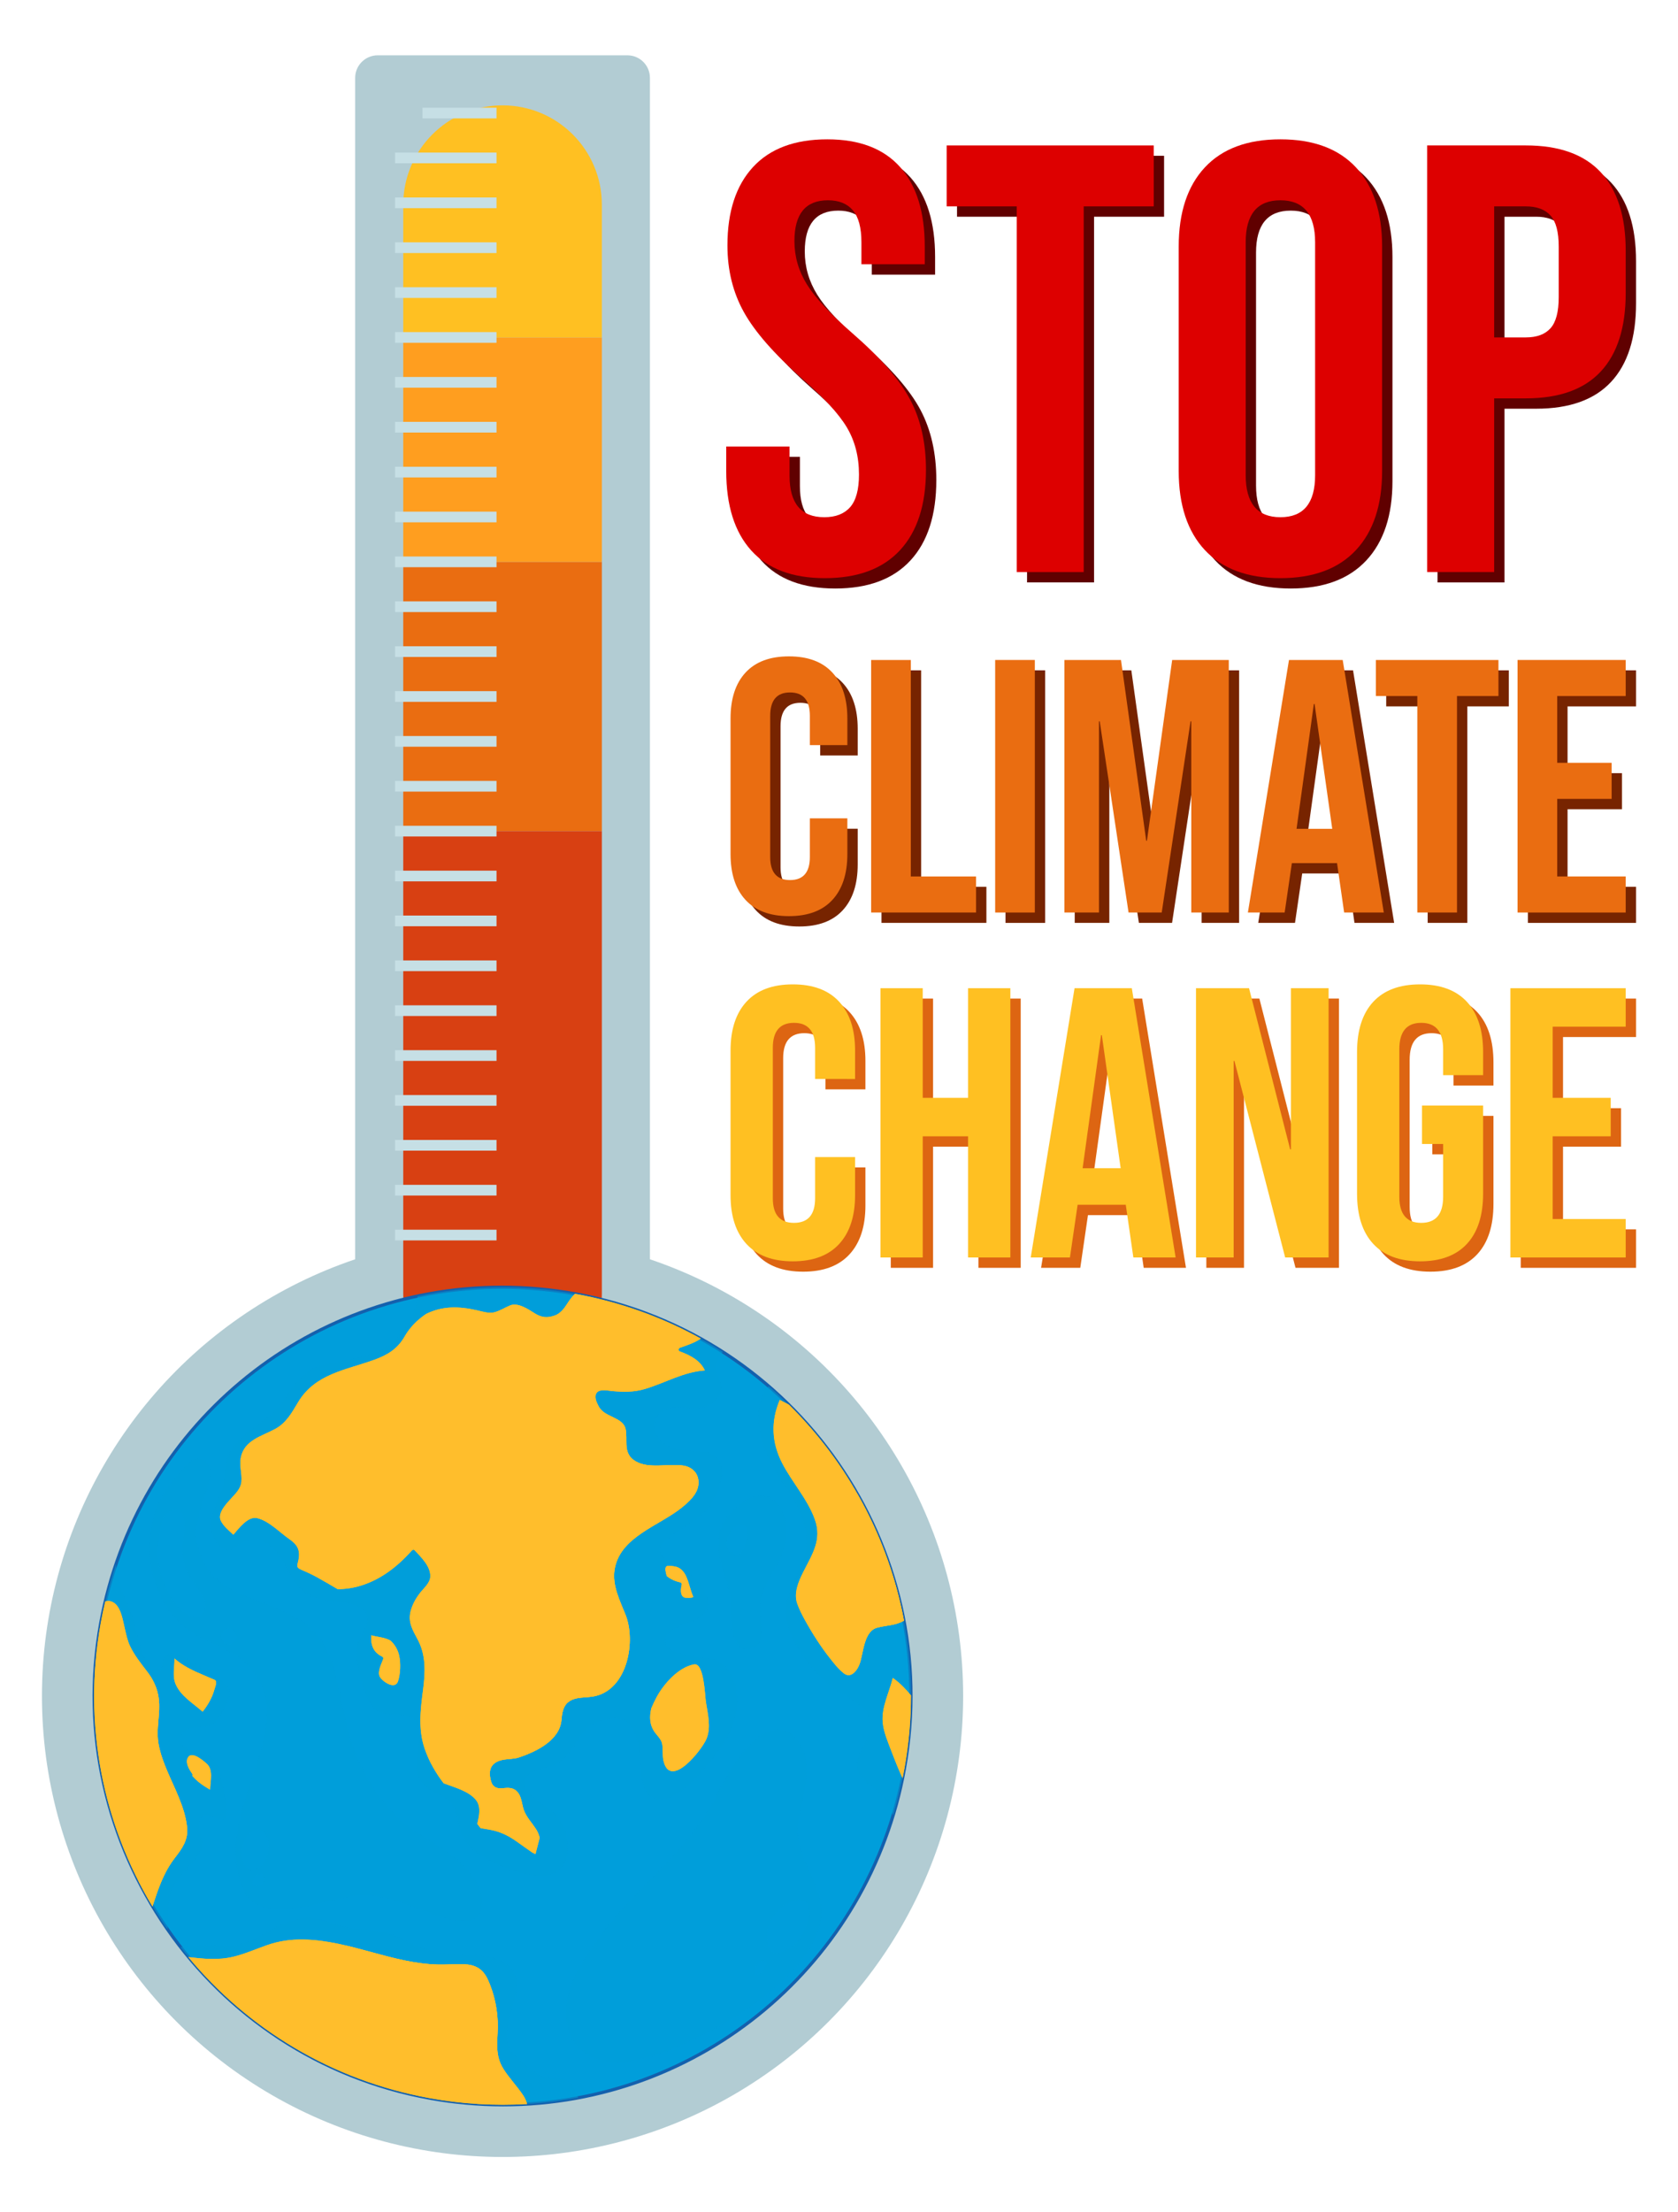 <?xml version="1.0" encoding="utf-8"?>
<!-- Generator: Adobe Illustrator 27.5.0, SVG Export Plug-In . SVG Version: 6.00 Build 0)  -->
<svg version="1.1" xmlns="http://www.w3.org/2000/svg" xmlns:xlink="http://www.w3.org/1999/xlink" x="0px" y="0px"
	 viewBox="0 0 2050.725 2701.566" style="enable-background:new 0 0 2050.725 2701.566;" xml:space="preserve">
<g id="Layer_1">
</g>
<g id="Layer_2">
	<g>
		<g>
			<g>
				<g>
					<path style="fill:#600000;" d="M930.685,684.803c-20.35-22.577-30.512-54.95-30.512-97.129v-29.778h77.401v35.725
						c0,33.756,14.141,50.618,42.424,50.618c13.889,0,24.433-4.099,31.634-12.281c7.185-8.19,10.79-21.459,10.79-39.824
						c0-21.829-4.963-41.045-14.885-57.682c-9.93-16.613-28.283-36.585-55.074-59.909c-33.752-29.769-57.313-56.685-70.707-80.756
						c-13.398-24.063-20.097-51.229-20.097-81.496c0-41.182,10.42-73.058,31.261-95.642c20.84-22.569,51.1-33.861,90.799-33.861
						c39.193,0,68.846,11.292,88.943,33.861c20.097,22.584,30.143,54.957,30.143,97.128v21.588h-77.405V308.57
						c0-17.866-3.476-30.887-10.42-39.076c-6.952-8.19-17.119-12.281-30.513-12.281c-27.295,0-40.938,16.629-40.938,49.871
						c0,18.863,5.084,36.465,15.259,52.844c10.163,16.372,28.652,36.224,55.448,59.539c34.238,29.77,57.799,56.823,70.707,81.127
						c12.895,24.313,19.349,52.844,19.349,85.587c0,42.685-10.544,75.428-31.63,98.245c-21.097,22.834-51.727,34.238-91.916,34.238
						C981.042,718.663,951.027,707.388,930.685,684.803z"/>
					<path style="fill:#600000;" d="M1255.188,264.655h-85.591v-74.423h253.052v74.423h-85.591v446.566h-81.87V264.655z"/>
					<path style="fill:#600000;" d="M1485.166,684.425c-21.338-22.817-32.004-55.078-32.004-96.751V313.778
						c0-41.68,10.666-73.925,32.004-96.758c21.327-22.81,52.1-34.23,92.29-34.23s70.951,11.42,92.291,34.23
						c21.326,22.833,32.003,55.078,32.003,96.758v273.897c0,41.672-10.677,73.934-32.003,96.751
						c-21.339,22.834-52.101,34.238-92.291,34.238S1506.492,707.259,1485.166,684.425z M1619.88,592.883V308.57
						c0-34.238-14.141-51.358-42.424-51.358c-28.283,0-42.424,17.12-42.424,51.358v284.313c0,34.237,14.141,51.357,42.424,51.357
						C1605.738,644.24,1619.88,627.121,1619.88,592.883z"/>
					<path style="fill:#600000;" d="M1756.824,190.232h120.569c40.68,0,71.197,10.914,91.547,32.743
						c20.342,21.844,30.517,53.849,30.517,96.011v51.357c0,42.179-10.175,74.182-30.517,96.011
						c-20.35,21.837-50.866,32.752-91.547,32.752h-38.698v212.115h-81.871V190.232z M1877.393,424.674
						c13.398,0,23.448-3.721,30.143-11.164c6.699-7.442,10.05-20.092,10.05-37.959v-61.774c0-17.858-3.351-30.517-10.05-37.959
						c-6.695-7.443-16.745-11.164-30.143-11.164h-38.698v160.019H1877.393z"/>
				</g>
				<g>
					<path style="fill:#772400;" d="M923.742,1111.577c-12.192-13.218-18.284-31.869-18.284-55.957V889.954
						c0-24.084,6.093-42.74,18.284-55.957c12.187-13.217,29.887-19.826,53.094-19.826c23.199,0,40.901,6.609,53.093,19.826
						c12.185,13.217,18.285,31.873,18.285,55.957v32.601h-45.823v-35.689c0-19.088-8.081-28.637-24.232-28.637
						c-16.157,0-24.234,9.549-24.234,28.637v172.278c0,18.798,8.077,28.2,24.234,28.2c16.151,0,24.232-9.401,24.232-28.2v-47.146
						h45.823v43.621c0,24.089-6.099,42.739-18.285,55.957c-12.192,13.217-29.894,19.826-53.093,19.826
						C953.629,1131.403,935.93,1124.794,923.742,1111.577z"/>
					<path style="fill:#772400;" d="M1077.292,818.577h48.466v264.362h79.749v44.058h-128.215V818.577z"/>
					<path style="fill:#772400;" d="M1228.856,818.577h48.466v308.42h-48.466V818.577z"/>
					<path style="fill:#772400;" d="M1313.446,818.577h69.172l30.843,220.741h0.882l30.841-220.741h69.175v308.42h-45.823V893.48
						h-0.88l-35.249,233.516h-40.535l-35.249-233.516h-0.88v233.516h-42.297V818.577z"/>
					<path style="fill:#772400;" d="M1587.936,818.577h65.651l50.227,308.42h-48.466l-8.812-61.243v0.88h-55.075l-8.812,60.363
						h-44.94L1587.936,818.577z M1640.807,1024.779l-21.589-152.447h-0.88l-21.149,152.447H1640.807z"/>
					<path style="fill:#772400;" d="M1744.791,862.635h-50.668v-44.058h149.804v44.058h-50.669v264.362h-48.466V862.635z"/>
					<path style="fill:#772400;" d="M1867.277,818.577h132.179v44.058h-83.712v81.512h66.53v44.063h-66.53v94.729h83.712v44.058
						h-132.179V818.577z"/>
				</g>
				<g>
					<path style="fill:#DD6512;" d="M924.952,1531.79c-12.998-14.092-19.494-33.976-19.494-59.658v-176.619
						c0-25.677,6.496-45.567,19.494-59.658c12.993-14.092,31.863-21.137,56.604-21.137c24.734,0,43.606,7.046,56.605,21.137
						c12.991,14.091,19.493,33.981,19.493,59.658v34.757H1008.8v-38.049c0-20.351-8.616-30.531-25.834-30.531
						c-17.226,0-25.837,10.18-25.837,30.531v183.671c0,20.041,8.611,30.065,25.837,30.065c17.219,0,25.834-10.024,25.834-30.065
						v-50.264h48.854v46.505c0,25.683-6.503,45.567-19.493,59.658c-12.998,14.091-31.871,21.137-56.605,21.137
						C956.815,1552.927,937.945,1545.881,924.952,1531.79z"/>
					<path style="fill:#DD6512;" d="M1088.655,1219.415h51.671v133.874h55.427v-133.874h51.671v328.815h-51.671v-147.965h-55.427
						v147.965h-51.671V1219.415z"/>
					<path style="fill:#DD6512;" d="M1325.87,1219.415h69.994l53.547,328.815h-51.671l-9.394-65.293v0.938h-58.717l-9.395,64.355
						h-47.913L1325.87,1219.415z M1382.239,1439.252l-23.017-162.528h-0.938l-22.547,162.528H1382.239z"/>
					<path style="fill:#DD6512;" d="M1474.302,1219.415h64.822l50.263,196.819h0.938v-196.819h46.036v328.815h-53.081
						l-62.004-240.036h-0.941v240.036h-46.033V1219.415z"/>
					<path style="fill:#DD6512;" d="M1690.845,1531.557c-13.153-14.248-19.729-34.68-19.729-61.301V1297.39
						c0-26.615,6.576-47.048,19.729-61.302c13.153-14.243,32.249-21.37,57.307-21.37c25.051,0,44.157,7.127,57.309,21.37
						c13.153,14.254,19.73,34.686,19.73,61.302v28.183h-48.854v-31.47c0-21.609-8.925-32.414-26.775-32.414
						c-17.85,0-26.775,10.805-26.775,32.414v179.906c0,21.304,8.925,31.947,26.775,31.947c17.85,0,26.775-10.643,26.775-31.947
						v-64.349H1750.5v-46.977h74.691v107.573c0,26.621-6.577,47.052-19.73,61.301c-13.153,14.254-32.259,21.37-57.309,21.37
						C1723.094,1552.927,1703.998,1545.81,1690.845,1531.557z"/>
					<path style="fill:#DD6512;" d="M1858.537,1219.415h140.919v46.971h-89.248v86.903h70.929v46.976h-70.929v100.994h89.248v46.972
						h-140.919V1219.415z"/>
				</g>
			</g>
			<g>
				<g>
					<path style="fill:#DD0000;" d="M918.044,672.163c-20.35-22.577-30.512-54.949-30.512-97.129v-29.778h77.401v35.725
						c0,33.755,14.141,50.618,42.423,50.618c13.889,0,24.433-4.099,31.634-12.281c7.185-8.19,10.79-21.459,10.79-39.824
						c0-21.829-4.963-41.045-14.885-57.682c-9.93-16.613-28.283-36.585-55.074-59.909c-33.752-29.769-57.313-56.685-70.707-80.756
						c-13.397-24.063-20.097-51.229-20.097-81.496c0-41.182,10.42-73.058,31.261-95.642c20.84-22.569,51.1-33.861,90.799-33.861
						c39.193,0,68.846,11.292,88.943,33.861c20.097,22.584,30.143,54.957,30.143,97.128v21.588h-77.405V295.93
						c0-17.866-3.476-30.886-10.42-39.076c-6.952-8.19-17.119-12.281-30.513-12.281c-27.294,0-40.938,16.628-40.938,49.87
						c0,18.863,5.084,36.465,15.259,52.844c10.163,16.372,28.652,36.224,55.448,59.539c34.238,29.77,57.799,56.823,70.707,81.127
						c12.895,24.313,19.349,52.844,19.349,85.587c0,42.685-10.544,75.428-31.63,98.245c-21.097,22.834-51.727,34.238-91.916,34.238
						C968.401,706.023,938.387,694.747,918.044,672.163z"/>
					<path style="fill:#DD0000;" d="M1242.547,252.015h-85.591v-74.423h253.052v74.423h-85.591v446.566h-81.87V252.015z"/>
					<path style="fill:#DD0000;" d="M1472.525,671.785c-21.338-22.817-32.004-55.078-32.004-96.751V301.137
						c0-41.68,10.666-73.925,32.004-96.758c21.327-22.81,52.101-34.23,92.29-34.23c40.19,0,70.952,11.421,92.291,34.23
						c21.326,22.833,32.003,55.078,32.003,96.758v273.897c0,41.672-10.677,73.934-32.003,96.751
						c-21.339,22.834-52.101,34.238-92.291,34.238C1524.626,706.023,1493.852,694.619,1472.525,671.785z M1607.239,580.243V295.93
						c0-34.238-14.141-51.357-42.424-51.357c-28.283,0-42.424,17.119-42.424,51.357v284.313c0,34.237,14.141,51.357,42.424,51.357
						C1593.098,631.6,1607.239,614.48,1607.239,580.243z"/>
					<path style="fill:#DD0000;" d="M1744.183,177.591h120.569c40.68,0,71.197,10.914,91.547,32.743
						c20.342,21.844,30.518,53.849,30.518,96.011v51.357c0,42.179-10.175,74.182-30.518,96.011
						c-20.35,21.837-50.866,32.752-91.547,32.752h-38.698v212.115h-81.87V177.591z M1864.752,412.034
						c13.398,0,23.448-3.721,30.143-11.164c6.699-7.442,10.05-20.092,10.05-37.959v-61.774c0-17.858-3.351-30.517-10.05-37.959
						c-6.695-7.443-16.745-11.164-30.143-11.164h-38.698v160.019H1864.752z"/>
				</g>
				<g>
					<path style="fill:#EA6D11;" d="M911.102,1098.936c-12.192-13.218-18.284-31.868-18.284-55.957V877.314
						c0-24.084,6.093-42.74,18.284-55.957c12.187-13.217,29.887-19.826,53.094-19.826c23.2,0,40.901,6.609,53.093,19.826
						c12.185,13.217,18.285,31.873,18.285,55.957v32.602H989.75v-35.689c0-19.089-8.081-28.637-24.232-28.637
						c-16.157,0-24.234,9.549-24.234,28.637v172.278c0,18.798,8.077,28.2,24.234,28.2c16.151,0,24.232-9.401,24.232-28.2v-47.146
						h45.823v43.62c0,24.089-6.099,42.74-18.285,55.957c-12.192,13.217-29.893,19.826-53.093,19.826
						C940.989,1118.762,923.289,1112.153,911.102,1098.936z"/>
					<path style="fill:#EA6D11;" d="M1064.651,805.936h48.466v264.362h79.749v44.058h-128.215V805.936z"/>
					<path style="fill:#EA6D11;" d="M1216.215,805.936h48.466v308.42h-48.466V805.936z"/>
					<path style="fill:#EA6D11;" d="M1300.806,805.936h69.173l30.843,220.742h0.882l30.841-220.742h69.175v308.42h-45.823V880.84
						h-0.88l-35.249,233.516h-40.535l-35.249-233.516h-0.88v233.516h-42.297V805.936z"/>
					<path style="fill:#EA6D11;" d="M1575.295,805.936h65.652l50.227,308.42h-48.466l-8.812-61.243v0.88h-55.075l-8.811,60.363
						h-44.94L1575.295,805.936z M1628.167,1012.138l-21.589-152.447h-0.88l-21.149,152.447H1628.167z"/>
					<path style="fill:#EA6D11;" d="M1732.15,849.994h-50.669v-44.058h149.804v44.058h-50.669v264.362h-48.466V849.994z"/>
					<path style="fill:#EA6D11;" d="M1854.638,805.936h132.179v44.058h-83.713v81.512h66.529v44.063h-66.529v94.729h83.713v44.058
						h-132.179V805.936z"/>
				</g>
				<g>
					<path style="fill:#FFC022;" d="M912.311,1519.15c-12.998-14.092-19.494-33.976-19.494-59.658v-176.62
						c0-25.677,6.496-45.567,19.494-59.658c12.993-14.092,31.863-21.137,56.604-21.137c24.734,0,43.606,7.046,56.605,21.137
						c12.991,14.091,19.493,33.981,19.493,59.658v34.757H996.16v-38.049c0-20.351-8.616-30.531-25.835-30.531
						c-17.226,0-25.837,10.18-25.837,30.531v183.671c0,20.041,8.611,30.065,25.837,30.065c17.219,0,25.835-10.024,25.835-30.065
						v-50.264h48.853v46.505c0,25.682-6.503,45.566-19.493,59.658c-12.998,14.091-31.871,21.137-56.605,21.137
						C944.174,1540.287,925.305,1533.241,912.311,1519.15z"/>
					<path style="fill:#FFC022;" d="M1076.014,1206.774h51.671v133.874h55.427v-133.874h51.671v328.815h-51.671v-147.965h-55.427
						v147.965h-51.671V1206.774z"/>
					<path style="fill:#FFC022;" d="M1313.23,1206.774h69.994l53.547,328.815h-51.671l-9.394-65.293v0.938h-58.717l-9.395,64.355
						h-47.913L1313.23,1206.774z M1369.598,1426.612l-23.017-162.528h-0.938l-22.547,162.528H1369.598z"/>
					<path style="fill:#FFC022;" d="M1461.662,1206.774h64.822l50.263,196.819h0.938v-196.819h46.036v328.815h-53.081
						l-62.004-240.036h-0.941v240.036h-46.033V1206.774z"/>
					<path style="fill:#FFC022;" d="M1678.204,1518.916c-13.153-14.248-19.729-34.68-19.729-61.301v-172.866
						c0-26.615,6.576-47.048,19.729-61.302c13.153-14.243,32.249-21.37,57.307-21.37c25.05,0,44.156,7.127,57.309,21.37
						c13.153,14.254,19.73,34.686,19.73,61.302v28.183h-48.854v-31.47c0-21.609-8.925-32.413-26.775-32.413
						c-17.85,0-26.775,10.805-26.775,32.413v179.906c0,21.304,8.925,31.947,26.775,31.947c17.849,0,26.775-10.643,26.775-31.947
						v-64.349h-25.837v-46.977h74.69v107.573c0,26.62-6.577,47.052-19.73,61.301c-13.153,14.254-32.259,21.371-57.309,21.371
						C1710.453,1540.287,1691.358,1533.17,1678.204,1518.916z"/>
					<path style="fill:#FFC022;" d="M1845.897,1206.774h140.92v46.971h-89.249v86.903h70.929v46.976h-70.929v100.994h89.249v46.971
						h-140.92V1206.774z"/>
				</g>
			</g>
		</g>
		<g>
			<path style="fill:#B2CCD3;" d="M766.716,67.539H461.633c-15.232,0-27.58,12.348-27.58,27.58v1605.582
				c0,15.232,12.348,27.58,27.58,27.58h305.083c15.232,0,27.58-12.348,27.58-27.58V95.119
				C794.296,79.887,781.948,67.539,766.716,67.539z"/>
			<circle style="fill:#B2CCD3;" cx="614.175" cy="2071.12" r="562.907"/>
			<g>
				<rect x="492.804" y="686.114" style="fill:#EA6D11;" width="242.742" height="328.84"/>
				<path style="fill:#D84012;" d="M492.804,1580.197c0,67.03,54.34,121.37,121.371,121.37l0,0
					c67.031,0,121.371-54.34,121.371-121.37v-565.244H492.804V1580.197z"/>
				<rect x="492.804" y="412.08" style="fill:#FF9E1F;" width="242.742" height="274.034"/>
				<path style="fill:#FFC022;" d="M735.546,250.028c0-67.03-54.34-121.37-121.371-121.37l0,0
					c-67.032,0-121.371,54.34-121.371,121.37V412.08h242.742V250.028z"/>
			</g>
		</g>
		<g>
			<g>
				<g>
					<path style="fill:#009EDB;" d="M1105.283,2159.909c-49.018,271.224-308.655,451.361-579.894,402.327
						c-271.227-49.036-451.354-308.667-402.322-579.902c49.036-271.235,308.653-451.365,579.895-402.33
						C974.201,1629.039,1154.318,1888.662,1105.283,2159.909z"/>
					<path style="fill:#1460AD;" d="M614.75,2572.247c-29.878,0-60.06-2.719-89.71-8.079
						c-271.861-49.15-453.051-310.316-403.907-582.184c43.159-238.725,250.27-411.993,492.464-411.993
						c29.878,0,60.062,2.719,89.712,8.079c271.863,49.146,453.056,310.316,403.907,582.188
						C1064.07,2398.979,856.96,2572.247,614.75,2572.247z M613.597,1573.92c-240.294,0-445.778,171.909-488.597,408.763
						c-48.761,269.735,131.008,528.856,400.738,577.619c29.42,5.321,59.368,8.017,89.012,8.017
						c240.307,0,445.794-171.91,488.599-408.759c48.764-269.739-131.006-528.86-400.738-577.623
						C673.19,1576.616,643.242,1573.92,613.597,1573.92z"/>
				</g>
				<path style="opacity:0.5;fill:#009EDB;" d="M692.463,2467.172c3.449,33.952,31.243,52.936,64.688,51.16
					c26.014-1.388,51.119-10.407,74.804-20.814c41.839-18.375,83.126-41.939,117.463-72.323
					c30.697-27.148,65.582-68.435,51.13-112.636c-9.379-28.663-27.36-50.428-25.308-82.052c1.285-19.748,7.415-38.79,10.393-57.973
					c0.915-20.243-1.805-41.551-18.428-54.463c-22.795-17.726-49.329,8.539-62.728,26.111
					c-16.834,22.046-27.285,48.418-42.167,71.791c-31.939,50.183-79.077,86.931-116.503,132.664
					c-18.629,22.751-42.248,55.131-51.809,87.69C692.256,2446.587,691.433,2456.942,692.463,2467.172z"/>
				<path style="opacity:0.5;fill:#009EDB;" d="M883.223,1859.896c-1.966,4.891-3.471,9.977-4.41,15.21
					c-4.971,27.554,10.542,49.469,13.574,76.117c1.51,13.173-2.307,64.668,21.179,62.55c26.721-2.405,14.437-33.791,15.158-51.123
					c0.888-21.504,14.065-37.972,23.463-56.35c10.163-19.882,13.838-48.786-0.78-67.905
					C930.497,1811.049,899.712,1835.714,883.223,1859.896z"/>
				<path style="opacity:0.5;fill:#009EDB;" d="M550.556,2264.919c-20.058-14.856-43.218-26.215-61.671-43.185
					c-21.898-20.124-39.096-44.866-51.09-72.074c-14.037-31.839-18.125-64.456-26-97.971c-7.025-29.836-19.113-57.667-46.175-74.096
					c-18.75-11.382-39.637-17.869-59.84-26.085c-17.818-7.227-36.306-16.027-48.721-31.298c-8.387-10.323-13.606-22.203-15.818-34.7
					c-3.25-5.681-2.552-15.536-0.349-25.962c0.407-2.724,0.905-5.44,1.559-8.144c3.246-13.441,8.549-26.507,12.445-39.814
					c2.294-11.186,3.211-25.536-7.337-29.733c-11.469-4.577-25.243,12.854-31.29,20.296c-10.233,12.563-21.882,27.922-26.596,43.737
					c-9.141,30.692-9.04,64.161,2.777,94.216c11.498,29.257,29.453,48.203,57.538,61.725c19.671,9.475,41.433,17.948,55.994,34.999
					c43.442,50.885,6.249,113.53-8.487,167.476c-8.984,32.913-14.586,65.503-1.914,98.439c1.398,3.64,3.009,7.223,4.799,10.676
					c30.26,41.122,105.835-0.621,147.008,0.967c30.667,1.181,56.855,14.124,85.121,24.408c13.994,5.087,50.597,15.64,55.614-6.951
					C594.239,2304.426,570.571,2279.741,550.556,2264.919z"/>
				<path style="opacity:0.5;fill:#009EDB;" d="M702.91,2553.298c-6.581-15.847-17.958-15.398-33.158-16.837
					c-13.271-1.254-21.94-9.099-31.365-17.872c-6.678-6.202-14.458-12.298-17.337-21.355c-6.191-19.418,3.809-38.325,8.196-56.983
					c2.817-11.942,4.22-25.532-4.067-35.809c-8.437-10.461-20.98-14.052-33.889-15.682c-24.784-3.138-50.129-0.142-73.8-9.36
					c-17.224-6.698-34.296-16.775-52.429-20.641c-14.4-3.058-29.593-2.042-43.801-5.529c-16.401-4.024-32.986-12.896-50.294-10.871
					c-15.081,1.772-28.235,8.201-41.365,15.474c-11.301,6.264-23.03,13.284-35.754,16.23c-14.602,3.391-27.318,0.786-41.988,1.071
					c-10.449,0.199-21.058,1.979-31.432,2.601c72.827,93.591,179.078,161.737,304.961,184.5
					c61.817,11.177,122.996,10.41,181.245-0.584C705.277,2558.99,704.096,2556.171,702.91,2553.298z"/>
				<path style="fill:#FFBE2C;" d="M644.078,2569.378c-0.933-3.628-2.488-7.242-4.929-10.871
					c-7.402-11.055-16.879-20.718-23.927-31.98c-10.384-16.541-7.251-31.996-6.891-50.674c0.378-19.521-4.109-41.667-12.563-59.293
					c-6.068-12.62-15.208-17.404-29.167-17.884c-10.361-0.341-20.7,0.637-31.073,0.403c-56.515-1.297-108.24-29.583-164.518-30.592
					c-15.607-0.276-30.224,1.765-44.983,6.962c-13.542,4.76-26.867,10.676-40.861,14.054c-18.448,4.454-36.651,2.582-54.967,0.384
					c72.416,87.319,174.81,150.582,295.189,172.348C565.416,2569.474,605.185,2571.679,644.078,2569.378z"/>
				<path style="fill:#FFBE2C;" d="M639.149,2558.507c-7.402-11.055-16.879-20.718-23.927-31.98
					c-10.384-16.541-7.251-31.996-6.891-50.674c0.378-19.521-4.109-41.667-12.563-59.293c-6.068-12.62-15.208-17.404-29.167-17.884
					c-10.361-0.341-20.7,0.637-31.073,0.403c-56.515-1.297-108.24-29.583-164.518-30.592c-15.607-0.276-30.224,1.765-44.983,6.962
					c-13.542,4.76-26.867,10.676-40.861,14.054c-18.448,4.454-36.651,2.582-54.967,0.384
					c72.416,87.319,174.81,150.582,295.189,172.348c40.027,7.238,79.796,9.444,118.69,7.142
					C643.146,2565.75,641.59,2562.136,639.149,2558.507z M501.843,2501.373c-8.157,14.378-20.421,27.742-38.471,26.392
					c-38.086-2.862-67.301-39.273-96.757-59.661c-7.49-5.194-15.467-10.292-24.765-11.17c-8.904-0.844-17.861,0.023-26.775-0.694
					c-13.29,5.228-27.33-11.006-32.895-21.255c-6.68-12.256-6.034-25.636,7.532-32.859c7.643-4.078,15.95-6.494,24.518-7.68
					c11.439-1.576,23.273,0.802,34.564-1.223c4.958-0.89,9.663-2.555,14.151-4.154c2.296-1.834,4.767-3.422,7.561-4.538
					c12.771-5.079,28.441-2.957,39.643,4.979c14.99,10.634,25.728,24.742,37.123,38.832c9.414,11.619,18.95,12.348,32.541,14.385
					c6.933,1.036,14.335,2.685,20.087,6.97C517.383,2462.707,511.113,2485.04,501.843,2501.373z M543.864,2533.999
					c-4.823,2.466-10.088,4.3-15.328,1.795c-4.057-1.933-7.21-5.731-8.553-10.02c-1.154-3.736-1.423-8.358,1.197-11.588
					c0.805-1.001,1.773-1.715,2.823-2.202c0.309-0.599,0.616-1.201,1.017-1.761c5.576-7.94,16.702-5.489,22.534,0.836
					C554.581,2518.673,553.468,2529.096,543.864,2533.999z M569.888,2467.916c-5.455,9.241-14.96,19.268-26.712,18.198
					c-10.242-0.944-18.445-8.987-23.338-17.561c-2.458-4.312-4.92-10.89-6.016-17.419c-0.24-0.253-0.44-0.571-0.543-1.025
					c-1.876-8.953-2.119-20.265,6.316-26.157c7.448-5.197,17.594-4.933,25.945-2.171
					C564.501,2428.056,581.871,2447.601,569.888,2467.916z"/>
				<path style="fill:#FFBE2C;" d="M457.657,2394.062c21.294,10.645,42.999,10.618,66.19,9.399
					c16.767-0.886,34.472-1.347,49.235,7.848c13.072,8.136,19.13,25.736,21.516,40.09c1.383,8.347,2.461,16.921-0.368,25.118
					c-3.312,9.597-9.225,18.589-11.613,28.451c-6.721,27.65,24.583,32.092,42.125,42.848c8.47,5.201,14.132,12.919,18.01,21.619
					c0.437-0.027,0.892-0.035,1.327-0.058c-0.933-3.628-2.488-7.242-4.929-10.871c-7.402-11.055-16.879-20.718-23.927-31.98
					c-10.384-16.541-7.251-31.996-6.891-50.674c0.378-19.521-4.109-41.667-12.563-59.293c-6.068-12.62-15.208-17.404-29.167-17.884
					c-10.361-0.341-20.7,0.637-31.073,0.403c-38.782-0.894-75.304-14.485-112.586-23.254
					C434.57,2381.411,445.6,2388.039,457.657,2394.062z"/>
				<path style="opacity:0.5;fill:#009EDB;" d="M204.481,2356.112c0.422-3.475,0.734-6.981,0.815-10.614
					c0.291-13.687,0.344-28.42,6.394-41.049c6.414-13.353,16.999-22.068,25.974-33.5c3.791-4.83,9.014-11.313,9.411-17.826
					c0.361-5.593-1.475-8.977-2.877-13.886c-1.251-4.431-1.835-8.285-0.685-12.866c1.255-4.948,3.031-10.399,8.968-10.365
					c5.178,0.023,22.498,12.693,24.32,1.673c1.319-7.929-0.649-16.782-2.11-24.578c-2.014-10.729-4.412-21.412-7.417-31.907
					c-2.695-9.425-6.664-14.236-16.518-17.561c-10.878-3.672-37.107-8.045-29.087-25.456c6.829-14.845,33.147-3.786,42.344-16.191
					c6.467-8.727,13.783-20.438,16.088-31.229c3.032-14.162-16.604-23.215-26.401-28.631c-10.72-5.919-20.05-14.458-31.11-19.694
					c-9.12-4.319-20.653-5.662-23.609,7.15c-1.2,5.159-2.263,10.265-3.923,15.287c-0.471,1.427-2.637,1.726-3.644,0.778
					c-24.786-23.338-22.861-58.817-36.06-88.078c-7.223-16.012-12.173-31.601-13.619-47.452
					c-7.896,23.235-14.172,47.344-18.67,72.217C98.512,2118.173,131.427,2251.091,204.481,2356.112z"/>
				<path style="opacity:0.5;fill:#009EDB;" d="M932.761,1701.336c-7.908,16.993-5.923,37.278-2.1,55.111
					c6.034,28.222,23.403,48.618,38.006,72.631c12.891,21.185,22.078,46.492,14.284,71.268
					c-9.387,29.844-31.172,56.397-18.889,89.068c10.157,27.005,31.718,54.858,54.945,72.113
					c15.53,11.55,45.329,21.827,44.748,45.817c-0.282,11.869-6.682,20.634-11.855,30.903c-8.079,16.023-5.279,29.349,9.108,40.151
					c8.227,6.176,18.266,11.742,23.413,21.006c3.024,5.443,5.19,11.535,7.039,17.588c5.639-18.516,10.296-37.558,13.821-57.083
					c32.617-180.391-36.181-355.577-165.669-467.169C936.825,1694.945,934.449,1697.699,932.761,1701.336z"/>
				<path style="opacity:0.5;fill:#009EDB;" d="M480.49,1638.564c-27.797,24.673-67.78,19.199-99.415,33.178
					c-8.469,5.765-16.104,12.938-22.872,22.325c-8.065,11.186-14.604,22.198-24.915,31.547c-8.537,7.734-18.154,14.14-27.195,21.256
					c-10.974,8.627-22.847,18.708-27.615,32.341c-4.676,13.441-2.743,28.256-7.733,41.67c-5.417,14.576-15.768,31.344-12.498,47.559
					c1.718,8.55,8.501,20.849,17.247,24.178c6.771,2.582,11.466-3.022,16.532-6.295c31.727-20.507,49.091,10.918,62.269,35.307
					c14.868,27.531,30.998,31.965,59.253,34.651c13.932,1.323,39.224,6.283,35.179,24.653
					c-4.438,20.113-16.462,23.929-12.258,46.727c3.27,17.695,7.03,37.523,16.754,52.929c17.202,27.25,57.529-2.785,60.125,36.361
					c1.182,17.929-9.899,38.34-0.89,55.476c8.973,17.063,32.534,17.235,41.705,34.087c9.565,17.573,4.299,35.341,21.233,49.914
					c32.562,28.003,131.475,66.328,116.894-14.516c-2.965-16.452-11.243-26.598-24.976-35.563
					c-8.217-5.374-35.979-23.645-23.541-37.056c9.686-10.457,23.985-9.092,35.856-15.06c24.196-12.191,24.938-42.99,52.197-52.331
					c15.43-5.293,32.21-7.035,41.4,9.283c7.746,13.764,8.262,30.167,9.716,45.522c1.287,13.664,2.302,38.218,20.371,40.116
					c24.845,2.597,47.701-25.413,61.842-42.48c19.109-23.058,37.474-50.055,35.655-81.556c-1.049-18.271-8.088-36.818-25.58-45.322
					c-7.551-3.663-80.811-5.731-58.321-32.541c10.141-12.083,28.028-12.333,40.378-20.979c11.41-7.983,8.079-26.28,0.948-35.928
					c-7.268-9.817-17.142-17.565-27.8-23.445c-11.559-6.379-34.803-17.182-18.567-32.442c19.983-18.788,47.802-25.524,60.963-51.805
					c6.333-12.631,13.213-32.345,6.222-46.188c-4.542-8.969-14.276-10.848-23.467-11.628c-17.055-1.438-39.827-0.828-51.113-16.552
					c-11.884-16.549-1.715-35.809,18.219-37.129c11.951-0.786,25.9,3.034,37.396-0.809c7.362-2.451,15.697-6.667,19.149-14.132
					c3.947-8.562,2.007-14.965-1.315-23.078c-4.76-11.631-1.446-21.8,5.481-30.028c-53.366-34.22-114.174-58.798-180.443-70.778
					c-65.895-11.91-131.057-10.2-192.728,2.958C509.667,1603.28,494.374,1626.246,480.49,1638.564z"/>
				<g>
					<g>
						<path style="fill:#FFBE2C;" d="M835.429,1789.813c-18.2-2.984-42.44,4.519-59.04-5.562
							c-7.776-4.73-10.528-11.27-10.892-20.331c-0.224-5.797,0.242-11.857-0.714-17.596c-1.411-8.501-7.622-11.642-14.711-15.214
							c-7.727-3.885-14.818-6.34-18.727-14.365c-2.369-4.83-5.846-11.404-1.796-16.257c3.662-4.365,13.24-2.317,17.939-1.856
							c14.113,1.407,27.365,1.6,41.105-2.57c24.892-7.549,46.555-20.618,72.807-22.571c-5.84-12.49-18.096-18.589-30.736-23.266
							c-1.956-0.732-1.578-3.69,0.213-4.331c7.985-2.808,17.874-5.931,25.559-11.255c-46.596-25.851-98.128-44.631-153.476-54.636
							c-0.069-0.011-0.136-0.015-0.208-0.031c-3.701,3.441-6.806,7.714-10.081,12.851c-3.548,5.608-8.197,11.324-14.699,13.629
							c-9.026,3.211-16.105,2.574-24.284-2.551c-7.737-4.86-20.574-13.714-30.248-9.767c-6.819,2.781-12.308,6.629-19.617,8.471
							c-6.37,1.595-14.711-1.121-20.841-2.501c-22.351-5.036-42.058-5.436-62.185,4.4c-10.601,7.181-19.79,16.169-26.346,27.662
							c-8.54,15.01-20.879,22.521-36.881,28.328c-35.017,12.72-72.399,17.024-93.236,51.821
							c-7.766,12.958-14.412,25.352-28.241,32.797c-16.662,8.984-37.42,13.503-41.753,34.704c-2.102,10.28,1.716,19.609,0.706,29.69
							c-0.859,8.512-7.175,14.443-12.659,20.45c-5.263,5.769-16.83,17.757-12.695,26.702c3.222,6.943,9.795,12.294,15.511,17.427
							c6.821-7.833,17.978-22.874,29.081-20.216c14.559,3.483,27.423,17.43,39.459,25.732c9.789,6.744,13.46,13.529,10.967,25.57
							c-1.39,6.74-3.471,8.85,3.787,11.888c6.621,2.77,13.105,5.815,19.405,9.279c8.393,4.615,16.617,9.521,24.87,14.358
							c7.785-0.161,15.538-1.005,23.154-2.942c27.242-6.951,49.014-23.698,67.471-44.424c0.771-0.871,2.43-1.221,3.322-0.257
							c7.683,8.405,19.448,19.406,19.16,31.877c-0.193,8.213-7.983,14.331-12.589,20.288c-5.146,6.644-9.348,14.101-11.455,22.303
							c-3.436,13.357,2.346,22.916,8.46,34.255c10.509,19.452,9.506,40.512,6.702,61.951c-3.174,24.362-6.081,47.996,2.035,71.79
							c5.236,15.39,13.36,29.284,23.127,42.161c14.132,5.267,30.866,9.578,39.724,20.664c4.363,5.444,4.218,12.739,3.356,19.36
							c-0.299,2.305-1.174,5.823-1.929,9.61c1.337,1.718,2.729,3.379,4.018,5.133c3.899,0.725,7.934,1.308,11.983,2.052
							c11.926,2.198,21.438,6.878,31.386,13.767c6.5,4.512,12.848,9.245,19.401,13.687c0.968,0.656,2.606,1.396,4.302,2.237
							c1.718-6.706,3.446-13.399,5.195-20.081c-0.985-3.568-2.211-6.802-3.824-9.387c-5.169-8.374-12.625-15.478-15.789-24.916
							c-2.037-6.118-2.68-15.098-6.646-20.307c-5.689-7.477-12.264-6.36-20.15-5.72c-5.983,0.483-10.851-1.538-12.788-7.745
							c-4.026-12.919-1.634-23.066,12.356-26.622c6.887-1.757,14.425-1.039,21.17-3.26c22.414-7.404,50.269-21.37,52.252-46.006
							c0.575-7.211,1.824-16.241,7.831-21.228c9.335-7.757,22.053-5.09,33.461-7.753c39.923-9.313,49.69-67.505,37.014-99.233
							c-6.907-17.274-16.342-35.602-13.453-54.808c6.143-40.815,55.144-53.77,83.166-76.95c7.857-6.494,17.245-15.022,19.083-25.624
							C855.487,1801.931,848.03,1791.888,835.429,1789.813z"/>
						<path style="fill:#FFBE2C;" d="M848.354,2032.482c-19.025,3.237-37.163,23.829-45.894,39.978
							c-2.388,4.412-4.459,8.965-6.448,13.545c-2.574,10.58-2.317,21.236,5.203,30.696c2.864,3.591,6.932,7.76,7.923,12.444
							c1.441,6.82,0.146,13.948,1.652,20.726c8.088,36.346,47.114-13.004,52.661-26.553c5.825-14.224,1.509-30.346-0.762-45.027
							C861.465,2070.4,860.493,2030.414,848.354,2032.482z"/>
						<path style="fill:#FFBE2C;" d="M952.936,1709.637c-11.051,26.146-10.052,51.836,3.079,77.264
							c11.955,23.166,30.926,43.788,39.771,68.399c9.101,25.352-3.247,42.71-14.373,64.959c-5.61,11.212-11.582,25.337-7.123,37.949
							c2.434,6.885,5.756,13.472,9.273,19.855c9.193,16.656,19.554,32.912,31.405,47.8c4.943,6.226,10.095,12.885,16.526,17.661
							c8.652,6.413,16.115-3.606,19.078-11.684c4.653-12.72,4.876-39.752,21.413-44.179c11.464-3.072,22.314-2.497,32.771-8.596
							c-18.942-100.802-68.605-192.736-140.587-263.667C960.465,1713.396,956.74,1711.455,952.936,1709.637z"/>
						<path style="fill:#FFBE2C;" d="M1078.77,2103.006c1.076,12.21,6.368,24.217,10.709,35.622
							c4.208,11.059,8.592,22.102,13.558,32.863c0.796-3.851,1.55-7.703,2.246-11.581c5.442-30.093,8.053-60.029,8.038-89.551
							c-6.568-7.952-13.703-15.352-22.208-21.313C1086.801,2066.591,1077.177,2084.874,1078.77,2103.006z"/>
						<path style="fill:#FFBE2C;" d="M213.843,2268.575c8.729-11.297,16.155-21.569,14.806-36.519
							c-1.159-12.774-5.242-25.003-10.037-36.837c-8.595-21.263-20.589-42.453-24.825-65.208
							c-2.595-13.909,0.048-27.818,0.694-41.774c0.817-17.822-3.416-32.207-14.216-46.427
							c-7.757-10.211-15.722-19.943-21.303-31.555c-3.521-7.342-4.974-15.505-6.859-23.388c-2.114-8.904-4.128-22.314-11.528-28.594
							c-3.999-3.388-8.126-3.824-11.927-2.574c-2.081,8.773-3.963,17.654-5.582,26.634
							c-22.413,123.999,3.089,245.565,63.265,345.692C193.328,2306.582,199.803,2286.731,213.843,2268.575z"/>
						<path style="fill:#FFBE2C;" d="M252.617,2153.756c-3.853-3.448-17.494-15.371-22.558-8.144
							c-4.406,6.291,1.122,15.279,4.837,20.4c0.633,0.886,0.525,1.773,0.069,2.471c5.867,7.096,13.736,12.413,21.771,17.036
							C257.044,2174.758,260.972,2161.232,252.617,2153.756z"/>
						<path style="fill:#FFBE2C;" d="M477.025,2003.202c-0.138-0.042-0.265-0.042-0.403-0.116
							c-7.187-3.74-15.299-4.005-22.983-6.114c-0.515,11.362,1.959,20.488,13.482,26.065c1.238,0.602,1.531,1.933,1.095,3.137
							c-1.979,5.486-6.966,14.746-4.367,20.78c2.482,5.77,18.846,17.438,22.582,6.134c2.973-8.984,3.446-21.697,1.488-30.948
							C486.355,2014.679,482.441,2008.138,477.025,2003.202z"/>
						<path style="fill:#FFBE2C;" d="M833.16,1935.043c-1.091,4.599-2.561,13.595,3.516,15.896
							c0.453,0.176,11.368,0.978,10.413-1.385c-0.579-1.381-1.122-2.778-1.642-4.189c-2.213-6.291-3.736-12.919-6.318-19.084
							c-2.923-6.963-7.452-12.54-15.442-13.541c-5.842-0.741-11.374-2.432-10.349,5.278c0.315,2.386,0.875,4.607,1.617,6.74
							c4.76,3.717,10.056,6.176,16.312,7.546C832.467,1932.573,833.473,1933.759,833.16,1935.043z"/>
						<path style="fill:#FFBE2C;" d="M262.261,2051.343c-4.605-2.026-9.258-3.963-13.908-5.923
							c-12.812-5.393-24.984-11.144-35.134-20.161c0.23,10.599-2.915,21.523,1.626,31.781c6.343,14.347,21.259,23.047,32.769,33.193
							c6.402-7.902,11.726-17.219,14.419-27.059C262.779,2060.392,266.191,2053.084,262.261,2051.343z"/>
					</g>
					<g>
						<path style="fill:#FFBE2C;" d="M835.429,1789.813c-18.2-2.984-42.44,4.519-59.04-5.562
							c-7.776-4.73-10.528-11.27-10.892-20.331c-0.224-5.797,0.242-11.857-0.714-17.596c-1.411-8.501-7.622-11.642-14.711-15.214
							c-7.727-3.885-14.818-6.34-18.727-14.365c-2.369-4.83-5.846-11.404-1.796-16.257c3.662-4.365,13.24-2.317,17.939-1.856
							c14.113,1.407,27.365,1.6,41.105-2.57c24.892-7.549,46.555-20.618,72.807-22.571c-5.84-12.49-18.096-18.589-30.736-23.266
							c-1.956-0.732-1.578-3.69,0.213-4.331c7.985-2.808,17.874-5.931,25.559-11.255c-46.596-25.851-98.128-44.631-153.476-54.636
							c-0.069-0.011-0.136-0.015-0.208-0.031c-3.701,3.441-6.806,7.714-10.081,12.851c-3.548,5.608-8.197,11.324-14.699,13.629
							c-9.026,3.211-16.105,2.574-24.284-2.551c-7.737-4.86-20.574-13.714-30.248-9.767c-6.819,2.781-12.308,6.629-19.617,8.471
							c-6.37,1.595-14.711-1.121-20.841-2.501c-22.351-5.036-42.058-5.436-62.185,4.4c-10.601,7.181-19.79,16.169-26.346,27.662
							c-8.54,15.01-20.879,22.521-36.881,28.328c-35.017,12.72-72.399,17.024-93.236,51.821
							c-7.766,12.958-14.412,25.352-28.241,32.797c-16.662,8.984-37.42,13.503-41.753,34.704c-2.102,10.28,1.716,19.609,0.706,29.69
							c-0.859,8.512-7.175,14.443-12.659,20.45c-5.263,5.769-16.83,17.757-12.695,26.702c3.222,6.943,9.795,12.294,15.511,17.427
							c6.821-7.833,17.978-22.874,29.081-20.216c14.559,3.483,27.423,17.43,39.459,25.732c9.789,6.744,13.46,13.529,10.967,25.57
							c-1.39,6.74-3.471,8.85,3.787,11.888c6.621,2.77,13.105,5.815,19.405,9.279c8.393,4.615,16.617,9.521,24.87,14.358
							c7.785-0.161,15.538-1.005,23.154-2.942c27.242-6.951,49.014-23.698,67.471-44.424c0.771-0.871,2.43-1.221,3.322-0.257
							c7.683,8.405,19.448,19.406,19.16,31.877c-0.193,8.213-7.983,14.331-12.589,20.288c-5.146,6.644-9.348,14.101-11.455,22.303
							c-3.436,13.357,2.346,22.916,8.46,34.255c10.509,19.452,9.506,40.512,6.702,61.951c-3.174,24.362-6.081,47.996,2.035,71.79
							c5.236,15.39,13.36,29.284,23.127,42.161c14.132,5.267,30.866,9.578,39.724,20.664c4.363,5.444,4.218,12.739,3.356,19.36
							c-0.299,2.305-1.174,5.823-1.929,9.61c1.337,1.718,2.729,3.379,4.018,5.133c3.899,0.725,7.934,1.308,11.983,2.052
							c11.926,2.198,21.438,6.878,31.386,13.767c6.5,4.512,12.848,9.245,19.401,13.687c0.968,0.656,2.606,1.396,4.302,2.237
							c1.718-6.706,3.446-13.399,5.195-20.081c-0.985-3.568-2.211-6.802-3.824-9.387c-5.169-8.374-12.625-15.478-15.789-24.916
							c-2.037-6.118-2.68-15.098-6.646-20.307c-5.689-7.477-12.264-6.36-20.15-5.72c-5.983,0.483-10.851-1.538-12.788-7.745
							c-4.026-12.919-1.634-23.066,12.356-26.622c6.887-1.757,14.425-1.039,21.17-3.26c22.414-7.404,50.269-21.37,52.252-46.006
							c0.575-7.211,1.824-16.241,7.831-21.228c9.335-7.757,22.053-5.09,33.461-7.753c39.923-9.313,49.69-67.505,37.014-99.233
							c-6.907-17.274-16.342-35.602-13.453-54.808c6.143-40.815,55.144-53.77,83.166-76.95c7.857-6.494,17.245-15.022,19.083-25.624
							C855.487,1801.931,848.03,1791.888,835.429,1789.813z M725.355,1633.282c9.062-6.004,19.471-6.103,29.909-5.869
							c11.566-5.47,23.727-8.62,32.086,0.583c15.289,16.825-7.992,28.002-21.736,29.871c-12.358,1.684-39.321,7.135-48.384-3.986
							C712.291,1647.847,720.544,1636.465,725.355,1633.282z M637.215,2088.713c-10.152,5.006-21.113,8.635-30.88,14.412
							c-11.454,6.775-16.79,14.405-19.977,27.397c-1.957,7.956-4.707,21.584-13.942,24.608c-10.194,3.345-19.521-0.725-26.635-8.508
							c-17.093-18.697-22.609-46.826-20.659-71.503c1.237-15.812,5.896-28.49,12.712-42.71c3.844-8.036,9.086-17.657,8.236-26.878
							c-0.692-7.454-3.5-13.829-6.654-20.5c-4.889-10.368-9.717-22.019-4.097-33.204c2.823-5.585,6.541-10.342,10.75-14.68
							c6.958-14.074,19.159-26.327,30.935-35.494c14.75-11.485,36.049-24.539,55.739-20.181
							c16.485,3.651,31.709,22.337,28.613,39.925c-3.493,19.774-25.247,28.582-38.807,40.55
							c-8.529,7.499-17.245,18.796-12.854,30.926c3.491,9.621,11.54,15.969,19.74,21.577c12.812,8.746,32.457,18.93,33.599,36.672
							C664.221,2069.333,652.641,2081.095,637.215,2088.713z M679.617,1930.747c-19.102-1.772-10.288-26.457,2.371-31.674
							c0.04-0.61,0.338-1.193,1.003-1.622c9.987-6.545,18.919,0.748,18.527,11.93
							C701.086,1921.441,692.488,1931.948,679.617,1930.747z M724.783,1805.962c-16.153,21.409-42.335,29.043-65.369,40.508
							c-21.376,10.645-49.676,22.805-72.262,7.33c-16.763-11.481-6.293-27.715-11.98-43.474
							c-10.491-28.996-49.718-5.899-65.016,4.907c-18.629,13.165-34.29,29.763-52.534,43.293
							c-15.622,11.585-40.433,26.142-59.108,11.914c-9.973-7.599-15.298-17.507-18.074-29.537
							c-3.993-17.312-8.953-27.454-29.044-27.496c-11.568-0.008-21.113-1.703-29.029-10.94c-4.551-5.31-8.207-12.046-5.794-19.199
							c6.349-18.819,28.716-23.442,42.249-35.211c11.541-10.02,14.31-26.043,27.073-35.195
							c10.641-7.626,22.945-13.787,35.364-17.972c22.751-7.676,52.622-8.335,71.589-24.47
							c19.073-16.222,19.155-47.129,46.653-54.636c15.237-4.166,28.411,2.95,43.531,1.957c13.056-0.852,22.801-10.526,35.886-10.572
							c13.355-0.05,24.439,10.599,37.378,12.525c7.954,1.181,16.34-0.526,23.948-4.082c7.691-8.719,16.956-19.928,27.742-20.707
							c12.346-0.882,12.204,23.518,9.657,30.458c-5.789,15.847-23.334,17.044-36.892,22.997
							c-5.449,2.394-17.396,6.874-18.313,14.274c-0.677,5.508,3.122,10.208,6.941,13.718c6.188,5.669,13.065,10.376,19.9,15.202
							c8.795,6.202,17.974,13.28,20.367,24.42c2.655,12.344-0.155,24.516,6.18,36.108
							C726.326,1771.273,740.653,1784.937,724.783,1805.962z"/>
						<path style="fill:#FFBE2C;" d="M835.429,1789.813c-18.2-2.984-42.44,4.519-59.04-5.562
							c-7.776-4.73-10.528-11.27-10.892-20.331c-0.224-5.797,0.242-11.857-0.714-17.596c-1.411-8.501-7.622-11.642-14.711-15.214
							c-6.853-3.444-13.177-5.784-17.26-11.841c3.521,9.156,15.106,15.632,18.369,25.191c3.439,10.092-0.278,20.231,0.627,30.534
							c2.152,24.627,29.449,19.721,47.217,19.108c10.703-0.376,30.663-0.065,31.085,15.079c0.509,18.332-18.829,29.802-33.076,37.14
							c-19.608,10.089-49.718,18.133-61.106,38.56c-15.062,26.998,3.572,56.596,13.987,81.626
							c9.319,22.421,14.705,49.108,0.205,70.866c-6.076,9.11-13.994,16.464-24.115,20.898c-10.893,4.775-25.713,4.775-35.144,12.268
							c-9.649,7.664-10.597,21.512-13.9,32.575c-2.731,9.149-10.131,17.27-18.056,22.33c-20.054,12.785-50.29,11.857-63.469,34.597
							c-4.484,7.718-5.945,16.763-0.554,24.608c6.916,10.07,13.859,6.391,23.461,8.27c5.89,1.152,12.938,3.223,13.998,10.054
							c1.072,6.993,1.526,15.866,8.504,19.679c3.69,2.025,7.488,3.932,10.967,6.325c-4.486-6.091-9.41-11.941-11.83-19.149
							c-2.037-6.118-2.68-15.098-6.646-20.307c-5.689-7.477-12.264-6.36-20.15-5.72c-5.983,0.483-10.851-1.538-12.788-7.745
							c-4.026-12.919-1.634-23.066,12.356-26.622c6.887-1.757,14.425-1.039,21.17-3.26c22.414-7.404,50.269-21.37,52.252-46.006
							c0.575-7.211,1.824-16.241,7.831-21.228c9.335-7.757,22.053-5.09,33.461-7.753c39.923-9.313,49.69-67.505,37.014-99.233
							c-6.907-17.274-16.342-35.602-13.453-54.808c6.143-40.815,55.144-53.77,83.166-76.95c7.857-6.494,17.245-15.022,19.083-25.624
							C855.487,1801.931,848.03,1791.888,835.429,1789.813z"/>
						<path style="fill:#FFBE2C;" d="M862.689,2078.291c-1.224-7.891-2.196-47.877-14.335-45.809
							c-19.025,3.237-37.163,23.829-45.894,39.978c-2.388,4.412-4.459,8.965-6.448,13.545c-2.574,10.58-2.317,21.236,5.203,30.696
							c2.864,3.591,6.932,7.76,7.923,12.444c1.441,6.82,0.146,13.948,1.652,20.726c8.088,36.346,47.114-13.004,52.661-26.553
							C869.276,2109.094,864.96,2092.971,862.689,2078.291z M833.104,2138.753c-2.909,4.833-11.512,10.396-15.049,3.157
							c-2.076-4.262-0.743-9.621,2.556-12.85c0.522-1.78,1.389-3.464,2.969-4.338c2.038-1.124,4.285-1.117,6.305,0.073
							C834.669,2127.633,835.904,2134.127,833.104,2138.753z M836.393,2109.186c-8.982,14.212-25.404,11.938-32.724-3.145
							c-9.253-19.031,3.254-30.412,14.546-43.481c5.81-9.747,17.674-22.372,24.809-6.572
							C849.664,2070.669,844.764,2095.948,836.393,2109.186z"/>
						<path style="fill:#FFBE2C;" d="M964.168,1715.398c-3.703-2.002-7.428-3.943-11.232-5.762
							c-11.051,26.146-10.052,51.836,3.079,77.264c11.955,23.166,30.926,43.788,39.771,68.399
							c9.101,25.352-3.247,42.71-14.373,64.959c-5.61,11.212-11.582,25.337-7.123,37.949c2.434,6.885,5.756,13.472,9.273,19.855
							c9.193,16.656,19.554,32.912,31.405,47.8c4.943,6.226,10.095,12.885,16.526,17.661c8.652,6.413,16.115-3.606,19.078-11.684
							c4.653-12.72,4.876-39.752,21.413-44.179c11.464-3.072,22.314-2.497,32.771-8.596
							C1085.813,1878.263,1036.15,1786.33,964.168,1715.398z M1023.53,1980.024c-10.829,17.802-23.729,1.366-30.122-10.806
							c-4.816-9.156-10.114-19.314-7.645-30.036c2.902-12.574,11.496-22.061,16.15-33.857c7.119-18.044,3.834-40.642-1.435-58.875
							c-4.619-16-12.45-28.674-23.164-41.237c-10.217-12.003-17.116-27.884-18.203-43.988c-2.298-8.155-3.514-16.452-1.406-24.293
							c1.27-4.753,6.727-9.429,11.893-7.523c8.787,3.25,13.958,13.944,19.464,20.956c17.536,22.368,34.317,46.239,43.814,73.286
							c4.813,13.721,9.634,29.403,9.734,44.076c0.076,12.923-3.865,24.086-7.827,36.185c-5.705,17.5-2.555,34.267-4.841,52.055
							C1028.931,1963.863,1027.75,1973.077,1023.53,1980.024z M1060.757,1960.852c-5.261,9.809-15.998,11.734-21.871,1.488
							c-3.976-6.943-3.736-16.253,1.853-21.597c2.179-7.745,6.174-16.437,13.77-14.722
							C1067.287,1928.906,1065.193,1952.566,1060.757,1960.852z"/>
						<path style="fill:#FFBE2C;" d="M1047.637,1824.022c0.474,1.573,0.953,3.122,1.412,4.692
							c5.934,20.085,13.807,38.897,21.867,58.184c8.85,21.186,26.505,64.51,5.466,84.587c-9.459,9.041-29.576,11.097-29.568,26.633
							c-0.002,11.324,1.099,23.507-4.879,33.764c-3.802,6.537-7.829,9.656-11.865,10.434c0.481,0.387,0.922,0.836,1.423,1.208
							c8.652,6.413,16.115-3.606,19.078-11.684c4.653-12.72,4.876-39.752,21.413-44.179c11.464-3.072,22.314-2.497,32.771-8.596
							C1094.417,1924.08,1074.886,1871.765,1047.637,1824.022z"/>
						<path style="fill:#FFBE2C;" d="M1113.321,2070.358c-6.568-7.952-13.703-15.352-22.208-21.313
							c-4.312,17.546-13.936,35.828-12.343,53.961c1.076,12.21,6.368,24.217,10.709,35.622c4.208,11.059,8.592,22.102,13.558,32.863
							c0.796-3.851,1.55-7.703,2.246-11.581C1110.724,2129.816,1113.336,2099.88,1113.321,2070.358z M1104.47,2116.877
							c-7.139,11.531-14.067-4.715-15.325-10.971c-1.149-5.658-2.699-17.699,1.835-23.381c1.318-5.202,5.481-10.737,11.466-7.104
							C1114.525,2082.749,1110.758,2106.719,1104.47,2116.877z"/>
						<path style="fill:#FFBE2C;" d="M228.648,2232.056c-1.159-12.774-5.242-25.003-10.037-36.837
							c-8.595-21.263-20.589-42.453-24.825-65.208c-2.595-13.909,0.048-27.818,0.694-41.774
							c0.817-17.822-3.416-32.207-14.216-46.427c-7.757-10.211-15.722-19.943-21.303-31.555c-3.521-7.342-4.974-15.505-6.859-23.388
							c-2.114-8.904-4.128-22.314-11.528-28.594c-3.999-3.388-8.126-3.824-11.927-2.574c-2.081,8.773-3.963,17.654-5.582,26.634
							c-22.413,123.999,3.089,245.565,63.265,345.692c6.997-21.443,13.472-41.294,27.511-59.45
							C222.572,2257.278,229.998,2247.006,228.648,2232.056z M180.247,2066.695c1.257-0.468,2.768-0.184,4.553,1.135
							c6.097,4.538,1.841,22.417-2.699,26.638c-1.153,1.078-2.699,1.082-3.725-0.196
							C174.118,2088.967,174.183,2068.989,180.247,2066.695z M176.363,2286.316c-17.36,0.203-21.328-24.489-22.732-36.979
							c-1.256-11.005-0.911-22.337-2.651-33.266c-2.792-17.527-8.753-34.044-13.618-51.042
							c-7.273-25.359-13.273-50.692-13.482-77.26c-0.082-10.791,0.359-22.053,2.305-32.913c0.389-14.454,3.401-28.364,11.259-40.148
							c0.712-1.059,2.444-1.032,3.324-0.265c11.957,10.507,21.821,28.486,25.111,44.025c5.493,25.962-1.752,53.957,6.64,79.325
							c7.543,22.797,27.813,39.334,28.593,64.713c0.525,17.45-2.737,36.96-5.882,54.207
							C193.355,2267.01,190.108,2286.156,176.363,2286.316z"/>
						<path style="fill:#FFBE2C;" d="M218.611,2195.219c-8.595-21.263-20.589-42.453-24.825-65.208
							c-2.595-13.909,0.048-27.818,0.694-41.774c0.51-11.213-0.976-21.075-4.845-30.389c2.223,7.219,3.734,14.615,3.907,22.206
							c0.489,22.084-10.252,45.625-2.044,67.207c11.216,29.541,35.066,60.191,26.915,93.694
							c-5.064,20.848-18.973,42.146-38.205,52.407c-3.941,2.11-7.645,3.176-11.131,3.449c5.395,10.602,11.126,21.033,17.254,31.213
							c6.997-21.443,13.472-41.294,27.511-59.45c8.729-11.297,16.155-21.569,14.806-36.519
							C227.49,2219.282,223.406,2207.053,218.611,2195.219z"/>
						<path style="fill:#FFBE2C;" d="M252.617,2153.756c-3.853-3.448-17.494-15.371-22.558-8.144
							c-4.406,6.291,1.122,15.279,4.837,20.4c0.633,0.886,0.525,1.773,0.069,2.471c5.867,7.096,13.736,12.413,21.771,17.036
							C257.044,2174.758,260.972,2161.232,252.617,2153.756z"/>
						<path style="fill:#FFBE2C;" d="M477.025,2003.202c-0.138-0.042-0.265-0.042-0.403-0.116
							c-7.187-3.74-15.299-4.005-22.983-6.114c-0.515,11.362,1.959,20.488,13.482,26.065c1.238,0.602,1.531,1.933,1.095,3.137
							c-1.979,5.486-6.966,14.746-4.367,20.78c2.482,5.77,18.846,17.438,22.582,6.134c2.973-8.984,3.446-21.697,1.488-30.948
							C486.355,2014.679,482.441,2008.138,477.025,2003.202z"/>
						<path style="fill:#FFBE2C;" d="M833.16,1935.043c-1.091,4.599-2.561,13.595,3.516,15.896
							c0.453,0.176,11.368,0.978,10.413-1.385c-0.579-1.381-1.122-2.778-1.642-4.189c-2.213-6.291-3.736-12.919-6.318-19.084
							c-2.923-6.963-7.452-12.54-15.442-13.541c-5.842-0.741-11.374-2.432-10.349,5.278c0.315,2.386,0.875,4.607,1.617,6.74
							c4.76,3.717,10.056,6.176,16.312,7.546C832.467,1932.573,833.473,1933.759,833.16,1935.043z"/>
						<path style="fill:#FFBE2C;" d="M262.261,2051.343c-4.605-2.026-9.258-3.963-13.908-5.923
							c-12.812-5.393-24.984-11.144-35.134-20.161c0.23,10.599-2.915,21.523,1.626,31.781c6.343,14.347,21.259,23.047,32.769,33.193
							c6.402-7.902,11.726-17.219,14.419-27.059C262.779,2060.392,266.191,2053.084,262.261,2051.343z"/>
					</g>
				</g>
				<g>
					<path style="fill:none;" d="M751.031,1917.145c6.143-40.815,55.144-53.77,83.166-76.95
						c7.857-6.494,17.245-15.022,19.083-25.624c2.207-12.64-5.25-22.682-17.851-24.758c-18.2-2.984-42.44,4.519-59.04-5.562
						c-7.776-4.73-10.528-11.27-10.892-20.331c-0.224-5.797,0.242-11.857-0.714-17.596c-1.411-8.501-7.622-11.642-14.711-15.214
						c-7.727-3.885-14.818-6.34-18.727-14.365c-2.369-4.83-5.846-11.404-1.796-16.257c3.662-4.365,13.24-2.317,17.939-1.856
						c14.113,1.407,27.365,1.6,41.105-2.57c24.892-7.549,46.555-20.618,72.807-22.571c-5.84-12.49-18.096-18.589-30.736-23.266
						c-1.956-0.732-1.578-3.69,0.213-4.331c7.985-2.808,17.874-5.931,25.559-11.255c-46.596-25.851-98.128-44.631-153.476-54.636
						c-0.069-0.011-0.136-0.015-0.208-0.031c-3.701,3.441-6.806,7.714-10.081,12.851c-3.548,5.608-8.197,11.324-14.699,13.629
						c-9.026,3.211-16.105,2.574-24.284-2.551c-7.737-4.86-20.574-13.714-30.248-9.767c-6.819,2.781-12.308,6.629-19.617,8.471
						c-6.37,1.595-14.711-1.121-20.841-2.501c-22.351-5.036-42.058-5.436-62.185,4.4c-10.601,7.181-19.79,16.169-26.346,27.662
						c-8.54,15.01-20.879,22.521-36.881,28.328c-35.017,12.72-72.399,17.024-93.236,51.821
						c-7.766,12.958-14.412,25.352-28.241,32.797c-16.662,8.984-37.42,13.503-41.753,34.704c-2.102,10.28,1.716,19.609,0.706,29.69
						c-0.859,8.512-7.175,14.443-12.659,20.45c-5.263,5.769-16.83,17.757-12.695,26.702c3.222,6.943,9.795,12.294,15.511,17.427
						c6.821-7.833,17.978-22.874,29.081-20.216c14.559,3.483,27.423,17.43,39.459,25.732c9.789,6.744,13.46,13.529,10.967,25.57
						c-1.39,6.74-3.471,8.85,3.787,11.888c6.621,2.77,13.105,5.815,19.405,9.279c8.393,4.615,16.617,9.521,24.87,14.358
						c7.785-0.161,15.538-1.005,23.154-2.942c27.242-6.951,49.014-23.698,67.471-44.424c0.771-0.871,2.43-1.221,3.322-0.257
						c7.683,8.405,19.448,19.406,19.16,31.877c-0.193,8.213-7.983,14.331-12.589,20.288c-5.146,6.644-9.348,14.101-11.455,22.303
						c-3.436,13.357,2.346,22.916,8.46,34.255c10.509,19.452,9.506,40.512,6.702,61.951c-3.174,24.362-6.081,47.996,2.035,71.79
						c5.236,15.39,13.36,29.284,23.127,42.161c14.132,5.267,30.866,9.578,39.724,20.664c4.363,5.444,4.218,12.739,3.356,19.36
						c-0.299,2.305-1.174,5.823-1.929,9.61c1.337,1.718,2.729,3.379,4.018,5.133c3.899,0.725,7.934,1.308,11.983,2.052
						c11.926,2.198,21.438,6.878,31.386,13.767c6.5,4.512,12.848,9.245,19.401,13.687c0.968,0.656,2.606,1.396,4.302,2.237
						c1.718-6.706,3.446-13.399,5.195-20.081c-0.985-3.568-2.211-6.802-3.824-9.387c-5.169-8.374-12.625-15.478-15.789-24.916
						c-2.037-6.118-2.68-15.098-6.646-20.307c-5.689-7.477-12.264-6.36-20.15-5.72c-5.983,0.483-10.851-1.538-12.788-7.745
						c-4.026-12.919-1.634-23.066,12.356-26.622c6.887-1.757,14.425-1.039,21.17-3.26c22.414-7.404,50.269-21.37,52.252-46.006
						c0.575-7.211,1.824-16.241,7.831-21.228c9.335-7.757,22.053-5.09,33.461-7.753c39.923-9.313,49.69-67.505,37.014-99.233
						C757.577,1954.68,748.143,1936.351,751.031,1917.145z"/>
					<path style="fill:none;" d="M848.354,2032.482c-19.025,3.237-37.163,23.829-45.894,39.978
						c-2.388,4.412-4.459,8.965-6.448,13.545c-2.574,10.58-2.317,21.236,5.203,30.696c2.864,3.591,6.932,7.76,7.923,12.444
						c1.441,6.82,0.146,13.948,1.652,20.726c8.088,36.346,47.114-13.004,52.661-26.553c5.825-14.224,1.509-30.346-0.762-45.027
						C861.465,2070.4,860.493,2030.414,848.354,2032.482z"/>
					<path style="fill:none;" d="M964.168,1715.398c-3.703-2.002-7.428-3.943-11.232-5.762
						c-11.051,26.146-10.052,51.836,3.079,77.264c11.955,23.166,30.926,43.788,39.771,68.399
						c9.101,25.352-3.247,42.71-14.373,64.959c-5.61,11.212-11.582,25.337-7.123,37.949c2.434,6.885,5.756,13.472,9.273,19.855
						c9.193,16.656,19.554,32.912,31.405,47.8c4.943,6.226,10.095,12.885,16.526,17.661c8.652,6.413,16.115-3.606,19.078-11.684
						c4.653-12.72,4.876-39.752,21.413-44.179c11.464-3.072,22.314-2.497,32.771-8.596
						C1085.813,1878.263,1036.15,1786.33,964.168,1715.398z"/>
					<path style="fill:none;" d="M1113.321,2070.358c-6.568-7.952-13.703-15.352-22.208-21.313
						c-4.312,17.546-13.936,35.828-12.343,53.961c1.076,12.21,6.368,24.217,10.709,35.622c4.208,11.059,8.592,22.102,13.558,32.863
						c0.796-3.851,1.55-7.703,2.246-11.581C1110.724,2129.816,1113.336,2099.88,1113.321,2070.358z"/>
					<path style="fill:none;" d="M218.611,2195.219c-8.595-21.263-20.589-42.453-24.825-65.208
						c-2.595-13.909,0.048-27.818,0.694-41.774c0.817-17.822-3.416-32.207-14.216-46.427c-7.757-10.211-15.722-19.943-21.303-31.555
						c-3.521-7.342-4.974-15.505-6.859-23.388c-2.114-8.904-4.128-22.314-11.528-28.594c-3.999-3.388-8.126-3.824-11.927-2.574
						c-2.081,8.773-3.963,17.654-5.582,26.634c-22.413,123.999,3.089,245.565,63.265,345.692
						c6.997-21.443,13.472-41.294,27.511-59.45c8.729-11.297,16.155-21.569,14.806-36.519
						C227.49,2219.282,223.406,2207.053,218.611,2195.219z"/>
					<path style="fill:none;" d="M252.617,2153.756c-3.853-3.448-17.494-15.371-22.558-8.144c-4.406,6.291,1.122,15.279,4.837,20.4
						c0.633,0.886,0.525,1.773,0.069,2.471c5.867,7.096,13.736,12.413,21.771,17.036
						C257.044,2174.758,260.972,2161.232,252.617,2153.756z"/>
					<path style="fill:none;" d="M477.025,2003.202c-0.138-0.042-0.265-0.042-0.403-0.116c-7.187-3.74-15.299-4.005-22.983-6.114
						c-0.515,11.362,1.959,20.488,13.482,26.065c1.238,0.602,1.531,1.933,1.095,3.137c-1.979,5.486-6.966,14.746-4.367,20.78
						c2.482,5.77,18.846,17.438,22.582,6.134c2.973-8.984,3.446-21.697,1.488-30.948
						C486.355,2014.679,482.441,2008.138,477.025,2003.202z"/>
					<path style="fill:none;" d="M833.16,1935.043c-1.091,4.599-2.561,13.595,3.516,15.896c0.453,0.176,11.368,0.978,10.413-1.385
						c-0.579-1.381-1.122-2.778-1.642-4.189c-2.213-6.291-3.736-12.919-6.318-19.084c-2.923-6.963-7.452-12.54-15.442-13.541
						c-5.842-0.741-11.374-2.432-10.349,5.278c0.315,2.386,0.875,4.607,1.617,6.74c4.76,3.717,10.056,6.176,16.312,7.546
						C832.467,1932.573,833.473,1933.759,833.16,1935.043z"/>
					<path style="fill:none;" d="M247.615,2090.232c6.402-7.902,11.726-17.219,14.419-27.059c0.744-2.781,4.156-10.089,0.226-11.83
						c-4.605-2.026-9.258-3.963-13.908-5.923c-12.812-5.393-24.984-11.144-35.134-20.161c0.23,10.599-2.915,21.523,1.626,31.781
						C221.189,2071.386,236.105,2080.086,247.615,2090.232z"/>
				</g>
			</g>
			<g style="opacity:0.5;">
				<path style="opacity:0.8;fill:#009EDB;" d="M248.506,1950.694c-7.234-14.308-18.13-23.641-22.629-39.867
					c-4.567-16.449-0.886-32.637,0.073-49.158c0.345-6.065-2.691-17.826-10.635-18.16c-15.25-0.656-20.256,20.3-21.255,31.298
					c-0.226,2.493-0.295,5.067-0.345,7.668c-2.974,14.719-0.537,30.423,4.68,45.134c5.703,16.046,15.918,38.525,33.212,44.989
					c0.483,0.682,1.078,1.254,1.893,1.603c1.778,1.258,4.12,1.104,6.32,0.131c0.455,0.027,0.886,0.111,1.343,0.122
					c3.493,0.038,6.469-2.708,8.002-5.623C252.836,1961.845,252.094,1957.79,248.506,1950.694z"/>
				<path style="opacity:0.8;fill:#009EDB;" d="M287.408,1993.305c-1.554-2.563-3.85-4.952-6.959-5.286
					c-2.344-0.249-4.944,1.5-6.477,3.08c-0.462,0.487-0.88,1.017-1.245,1.566c-2.647,2.052-3.594,5.052-2.302,8.478
					c1.118,2.98,3.565,5.734,6.502,7.023c1.747,0.779,3.656,0.438,5.361-0.242c1.314-0.771,1.529-0.886,0.658-0.353
					c0.602-0.284,1.236-0.667,1.794-1.086c1.037-0.801,2.014-1.703,2.708-2.842C289.508,2000.263,289.462,1996.673,287.408,1993.305
					z"/>
				<path style="opacity:0.8;fill:#009EDB;" d="M327.617,2246.514c-2.055-10.822-10.289-16.112-20.244-10.104
					c-8.9,5.366-11.635,17.941-11.807,27.481c-0.154,8.224,3.577,21.835,14.703,19.111c0.84-0.207,1.64-0.464,2.407-0.771
					c3-0.242,6.17-1.953,8.898-5.336C328.121,2268.762,329.519,2256.503,327.617,2246.514z"/>
				<path style="opacity:0.8;fill:#009EDB;" d="M322.2,2291c0.012-1.462-0.493-2.778-2.294-2.854c-0.815-0.039-1.546,0.2-2.25,0.522
					c-1.682,0.13-3.412,0.852-4.723,1.622c-3.604,2.11-5.642,7.143-3.913,11.013c1.155,2.582,3.867,2.072,6.078,0.89
					c1.918,0.802,4.147-0.099,5.758-1.802C323.276,2297.824,323.974,2294.004,322.2,2291z"/>
				<path style="opacity:0.8;fill:#009EDB;" d="M989.091,2331.289c-4.093-20.143-25.365-9.809-35.308-1.319
					c-10.077,8.615-17.222,22.318-16.24,35.84c0.03,0.418,0.121,0.763,0.174,1.159c-0.787,4.568-0.297,9.144,2.267,13.368
					c7.072,11.631,24.64,0.476,31.632-5.404c5.485-4.615,9.475-13.211,12.549-19.51
					C987.669,2348.245,990.73,2339.345,989.091,2331.289z"/>
				<path style="opacity:0.8;fill:#009EDB;" d="M936.681,2398.043c0.322-1.128,0.278-2.248-0.621-2.984
					c-1.995-1.672-4.325-1.017-6.33,0.211c-0.018,0.011-0.016,0.015-0.025,0.015c-0.075,0.035-0.138,0.076-0.217,0.111l0.006,0.008
					c-0.514,0.23-1.007,0.487-1.473,0.821c-1.822,1.35-3.429,3.176-3.986,5.436c-0.065,0.261-0.042,0.51-0.055,0.767
					c-0.793,0.679-1.412,1.595-1.561,2.363c-0.428,2.275-1.093,6.317,2.235,6.628c3.488,0.323,6.3-2.919,8.063-5.497
					c0.688-0.997,1.281-2.06,1.923-3.092c0.131-0.222,0.274-0.441,0.432-0.656c-0.965,1.078-0.837,0.928,0.37-0.457
					C936.229,2400.629,936.743,2399.37,936.681,2398.043z"/>
				<path style="opacity:0.8;fill:#009EDB;" d="M912.762,1865.651c-0.433-0.737-0.936-1.273-1.456-1.692
					c-3.991-7.802-14.492,0.069-17.759,5.271c-3.79,6.038-8.454,16.238-4.281,23.147c1.571,2.601,3.646,3.591,5.877,3.556
					c1.039,1.366,2.482,2.344,4.485,2.616c7.319,1.005,10.95-9.379,12.047-14.727c0.23-1.124,0.445-2.286,0.647-3.468
					C914.316,1875.482,915.202,1869.893,912.762,1865.651z"/>
			</g>
		</g>
		<g>
			<rect x="482.803" y="1501.682" style="fill:#C6DFE5;" width="124.02" height="13.062"/>
			<rect x="482.803" y="1446.878" style="fill:#C6DFE5;" width="124.02" height="13.062"/>
			<rect x="482.803" y="1392.067" style="fill:#C6DFE5;" width="124.02" height="13.062"/>
			<rect x="482.803" y="1337.262" style="fill:#C6DFE5;" width="124.02" height="13.062"/>
			<rect x="482.803" y="1282.457" style="fill:#C6DFE5;" width="124.02" height="13.062"/>
			<rect x="482.803" y="1227.647" style="fill:#C6DFE5;" width="124.02" height="13.062"/>
			<rect x="482.803" y="1172.842" style="fill:#C6DFE5;" width="124.02" height="13.062"/>
			<rect x="482.803" y="1118.038" style="fill:#C6DFE5;" width="124.02" height="13.062"/>
			<rect x="482.803" y="1063.227" style="fill:#C6DFE5;" width="124.02" height="13.062"/>
			<rect x="482.803" y="1008.422" style="fill:#C6DFE5;" width="124.02" height="13.062"/>
			<rect x="482.803" y="953.617" style="fill:#C6DFE5;" width="124.02" height="13.062"/>
			<rect x="482.803" y="898.806" style="fill:#C6DFE5;" width="124.02" height="13.062"/>
			<rect x="482.803" y="844.002" style="fill:#C6DFE5;" width="124.02" height="13.062"/>
			<rect x="482.803" y="789.197" style="fill:#C6DFE5;" width="124.02" height="13.062"/>
			<rect x="482.803" y="734.386" style="fill:#C6DFE5;" width="124.02" height="13.062"/>
			<rect x="482.803" y="679.581" style="fill:#C6DFE5;" width="124.02" height="13.062"/>
			<rect x="482.803" y="624.777" style="fill:#C6DFE5;" width="124.02" height="13.062"/>
			<rect x="482.803" y="569.972" style="fill:#C6DFE5;" width="124.02" height="13.062"/>
			<rect x="482.803" y="515.161" style="fill:#C6DFE5;" width="124.02" height="13.062"/>
			<rect x="482.803" y="460.356" style="fill:#C6DFE5;" width="124.02" height="13.062"/>
			<rect x="482.803" y="405.552" style="fill:#C6DFE5;" width="124.02" height="13.062"/>
			<rect x="482.803" y="350.741" style="fill:#C6DFE5;" width="124.02" height="13.062"/>
			<rect x="482.803" y="295.936" style="fill:#C6DFE5;" width="124.02" height="13.062"/>
			<rect x="482.803" y="241.131" style="fill:#C6DFE5;" width="124.02" height="13.062"/>
			<rect x="482.803" y="186.321" style="fill:#C6DFE5;" width="124.02" height="13.062"/>
			<rect x="516.35" y="131.516" style="fill:#C6DFE5;" width="90.472" height="13.062"/>
		</g>
	</g>
</g>
</svg>
